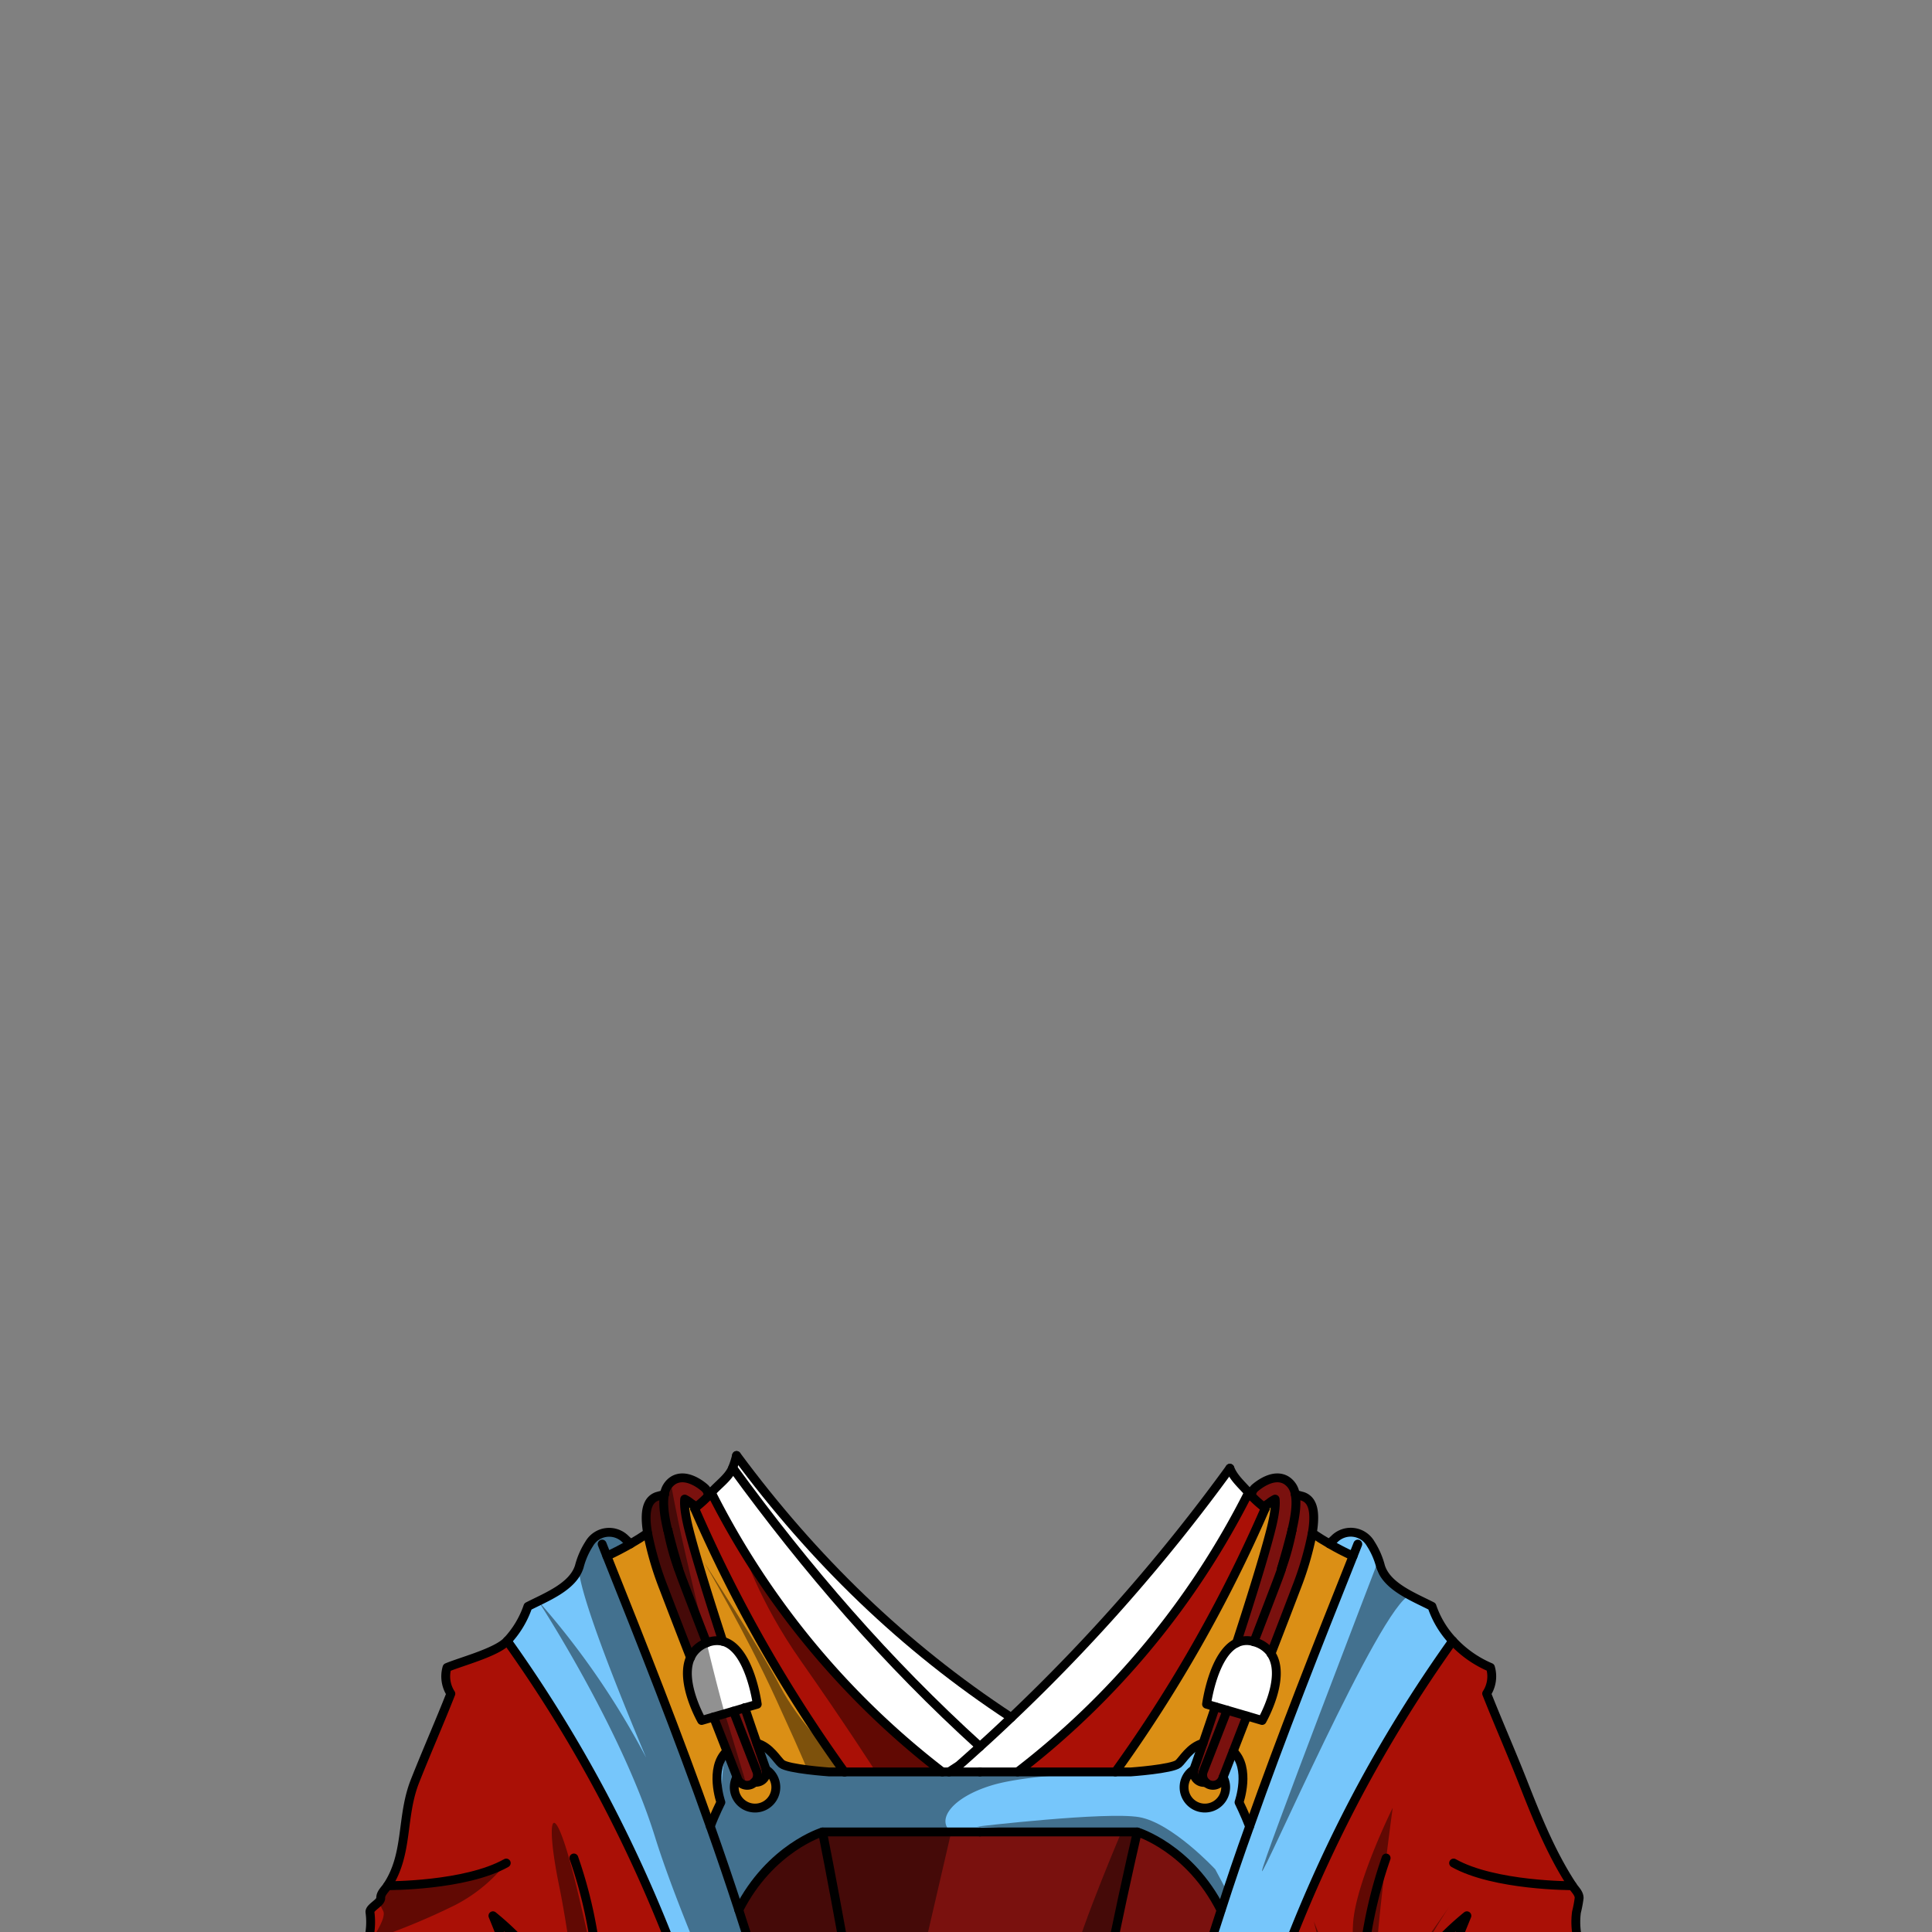 <svg xmlns="http://www.w3.org/2000/svg" viewBox="0 0 432 432">
  <rect x="0" y="0" width="432" height="432" fill="#808080" stroke="none"/>
  <defs>
    <style>.BUNTAI_DEER_OUTFIT_DEER_OUTFIT_20_cls-1{isolation:isolate;}.BUNTAI_DEER_OUTFIT_DEER_OUTFIT_20_cls-2{fill:#7a110e;}.BUNTAI_DEER_OUTFIT_DEER_OUTFIT_20_cls-3{fill:#fff;}.BUNTAI_DEER_OUTFIT_DEER_OUTFIT_20_cls-4{fill:#76c6fb;}.BUNTAI_DEER_OUTFIT_DEER_OUTFIT_20_cls-5{fill:#db8f15;}.BUNTAI_DEER_OUTFIT_DEER_OUTFIT_20_cls-6{fill:#aa1006;}.BUNTAI_DEER_OUTFIT_DEER_OUTFIT_20_cls-7{fill:none;stroke:#000;stroke-linecap:round;stroke-linejoin:round;stroke-width:1.98px;}.BUNTAI_DEER_OUTFIT_DEER_OUTFIT_20_cls-8{opacity:0.43;mix-blend-mode:multiply;}</style>
  </defs>
  <g class="BUNTAI_DEER_OUTFIT_DEER_OUTFIT_20_cls-1">
    <g id="outfit">
      <path class="BUNTAI_DEER_OUTFIT_DEER_OUTFIT_20_cls-2" d="M274.39,382.42l-2.63-.77c-1.05,3.12-2,5.9-2.77,8.14l-2,5.71a1.67,1.67,0,0,0,0,.18,2.3,2.3,0,0,0,1.46,2.75,2.53,2.53,0,0,0,.76.13,1.75,1.75,0,0,0,.4,0,2.33,2.33,0,0,0,.8.53,2.43,2.43,0,0,0,.83.15,2.3,2.3,0,0,0,2.14-1.47l.13-.34c.31-.79,1.12-2.89,2.25-5.78l3.06-7.9Z" />
      <path class="BUNTAI_DEER_OUTFIT_DEER_OUTFIT_20_cls-2" d="M171.22,395.5l-2-5.71c-.75-2.19-1.68-4.89-2.69-7.92l-2.61.77-4.43,1.29c1.1,2.87,2.13,5.49,3,7.68,1.13,2.89,1.94,5,2.26,5.78l.12.34A2.3,2.3,0,0,0,167,399.2a2.43,2.43,0,0,0,.83-.15,2.33,2.33,0,0,0,.8-.53,1.75,1.75,0,0,0,.4,0,2.53,2.53,0,0,0,.76-.13,2.3,2.3,0,0,0,1.46-2.75A1.67,1.67,0,0,0,171.22,395.5Z" />
      <path class="BUNTAI_DEER_OUTFIT_DEER_OUTFIT_20_cls-3" d="M284.21,369.76h0a6.65,6.65,0,0,0-3.15-2.41,4.88,4.88,0,0,0-.74-.24,5.12,5.12,0,0,0-3.81.26c-5.27,2.51-6.75,13.71-6.75,13.71l2,.58,2.63.77,4.41,1.29,3.38,1S287.75,375,284.21,369.76Z" />
      <path class="BUNTAI_DEER_OUTFIT_DEER_OUTFIT_20_cls-3" d="M161.61,367a5.82,5.82,0,0,0-3.59.34,6.29,6.29,0,0,0-3.64,3.31c-2.45,5.38,2.51,14.05,2.51,14.05l2.63-.77,4.43-1.29,2.61-.77,2.76-.8S167.67,368.53,161.61,367Z" />
      <path class="BUNTAI_DEER_OUTFIT_DEER_OUTFIT_20_cls-2" d="M293.18,336.25a3.16,3.16,0,0,0-2-1.69l-1.55-.42a4.4,4.4,0,0,0-2-3.14c-2.84-1.72-6.3,1.11-7,1.7a2.29,2.29,0,0,0-.77,1.85,24.6,24.6,0,0,0,2.37,2.17l.27.21a1.78,1.78,0,0,0,.74-.48,3.76,3.76,0,0,0,.42-.3,7.44,7.44,0,0,1,1.44-.95c.11.78.11,2.63-.9,6.66-1.51,6-4.59,15.86-7.73,25.5a5.12,5.12,0,0,1,3.81-.26,4.88,4.88,0,0,1,.74.24,6.65,6.65,0,0,1,3.15,2.41c2.26-5.84,4.34-11.25,5.63-14.64a70.72,70.72,0,0,0,3.6-12.29C293.9,340.12,293.93,337.72,293.18,336.25Zm-6.66,14.54c.88-3,1.62-5.62,2.17-7.81.07-.27.13-.53.19-.78A54.71,54.71,0,0,1,286.52,350.79Z" />
      <path class="BUNTAI_DEER_OUTFIT_DEER_OUTFIT_20_cls-2" d="M153.1,335.2a7.44,7.44,0,0,1,1.44.95,3.76,3.76,0,0,0,.42.3,1.78,1.78,0,0,0,.74.49h0l.26-.22a24.6,24.6,0,0,0,2.37-2.17,2.29,2.29,0,0,0-.77-1.85c-.67-.59-4.13-3.42-7-1.7a4.4,4.4,0,0,0-2,3.14l-1.55.42a3.16,3.16,0,0,0-2,1.69c-.75,1.47-.72,3.87-.26,6.57a70.72,70.72,0,0,0,3.6,12.29c1.36,3.56,3.59,9.36,6,15.54a6.29,6.29,0,0,1,3.64-3.31,5.82,5.82,0,0,1,3.59-.34c-3.09-9.52-6.12-19.21-7.61-25.14C153,337.83,153,336,153.1,335.2Zm-3.74,7c.06.25.12.51.19.78.55,2.19,1.29,4.85,2.17,7.81A54.71,54.71,0,0,1,149.36,342.2Z" />
      <path class="BUNTAI_DEER_OUTFIT_DEER_OUTFIT_20_cls-4" d="M212.2,396.21h40.62s9.2-.64,10.65-1.82c1-.81,2.56-3.78,5.53-4.6-1.2,3.45-1.95,5.62-2,5.71a1.67,1.67,0,0,0,0,.18,4.65,4.65,0,1,0,7.09,3.95,4.75,4.75,0,0,0-.57-2.24c.31-.79,1.12-2.89,2.25-5.78,4,3.76,1.31,11.39,1.31,11.39s1.31,2.66,2.36,5.38q-3.3,9.3-6.36,18.69h0c-7.05-13.9-18.73-17.44-18.73-17.44H183.92s-11.68,3.54-18.73,17.44q-3-9.37-6.36-18.69c1-2.72,2.36-5.38,2.36-5.38s-2.68-7.63,1.31-11.39c1.13,2.89,1.94,5,2.25,5.78a4.75,4.75,0,0,0-.57,2.24,4.65,4.65,0,1,0,7.09-3.95,1.67,1.67,0,0,0-.05-.18l-2-5.71c3,.82,4.54,3.79,5.52,4.6,1.45,1.18,10.65,1.82,10.65,1.82H212.2Z" />
      <path class="BUNTAI_DEER_OUTFIT_DEER_OUTFIT_20_cls-2" d="M183.92,409.63s2.19,11,4.77,25.33c-10.14,2.84-17.51,11.63-17.51,11.63q-2.82-9.81-6-19.52C172.24,413.17,183.92,409.63,183.92,409.63Z" />
      <path class="BUNTAI_DEER_OUTFIT_DEER_OUTFIT_20_cls-2" d="M273,427.07h0q-3.17,9.71-6,19.52h0s-7.71-9.22-18.23-11.82c3-14.55,5.49-25.14,5.49-25.14S266,413.17,273,427.07Z" />
      <path class="BUNTAI_DEER_OUTFIT_DEER_OUTFIT_20_cls-2" d="M219.12,409.63h35.19s-2.49,10.59-5.49,25.14a22.48,22.48,0,0,0-2.74-.53,212.46,212.46,0,0,0-27-1.07,212.46,212.46,0,0,0-27,1.07,23.2,23.2,0,0,0-3.47.72c-2.58-14.34-4.77-25.33-4.77-25.33Z" />
      <path class="BUNTAI_DEER_OUTFIT_DEER_OUTFIT_20_cls-3" d="M275,328.31a404.37,404.37,0,0,1-48.9,55.74c-24.1-15.79-44.28-35.44-61.41-58.6a19.84,19.84,0,0,1-.87,2.74h0c-.86,2.17-3.19,3.72-4.78,5.55a182.18,182.18,0,0,0,51.66,62.46h1.49l1.09-.71-1.09.71h15.33a182.18,182.18,0,0,0,51.66-62.46C277.6,331.92,275.86,330.48,275,328.31Z" />
      <path class="BUNTAI_DEER_OUTFIT_DEER_OUTFIT_20_cls-5" d="M171.27,395.68a2.3,2.3,0,0,1-1.46,2.75,2.53,2.53,0,0,1-.76.13,1.75,1.75,0,0,1-.4,0,2.33,2.33,0,0,1-.8.53,2.43,2.43,0,0,1-.83.15,2.3,2.3,0,0,1-2.14-1.47l-.12-.34a4.64,4.64,0,1,0,6.51-1.71Z" />
      <path class="BUNTAI_DEER_OUTFIT_DEER_OUTFIT_20_cls-5" d="M273.36,397.73a2.3,2.3,0,0,1-2.14,1.47,2.43,2.43,0,0,1-.83-.15,2.33,2.33,0,0,1-.8-.53,1.75,1.75,0,0,1-.4,0,2.53,2.53,0,0,1-.76-.13,2.3,2.3,0,0,1-1.46-2.75,4.65,4.65,0,1,0,7.09,3.95,4.75,4.75,0,0,0-.57-2.24Z" />
      <path class="BUNTAI_DEER_OUTFIT_DEER_OUTFIT_20_cls-5" d="M297.3,345.23c-1.32-.76-2.6-1.56-3.86-2.41a70.72,70.72,0,0,1-3.6,12.29c-1.29,3.39-3.37,8.8-5.63,14.64h0c3.54,5.25-2,14.94-2,14.94l-3.38-1-3.06,7.9c4,3.76,1.31,11.39,1.31,11.39s1.31,2.66,2.36,5.38c7.19-20.33,15.15-40.43,23.13-60.44C300.75,347.12,299,346.21,297.3,345.23Z" />
      <path class="BUNTAI_DEER_OUTFIT_DEER_OUTFIT_20_cls-5" d="M159.52,383.93l-2.63.77s-5-8.67-2.51-14.05c-2.39-6.18-4.62-12-6-15.54a70.72,70.72,0,0,1-3.6-12.29c-1.26.85-2.54,1.65-3.86,2.41-1.7,1-3.45,1.89-5.24,2.71,8,20,15.94,40.11,23.13,60.44,1-2.72,2.36-5.38,2.36-5.38s-2.68-7.63,1.31-11.39C161.65,389.42,160.62,386.8,159.52,383.93Z" />
      <path class="BUNTAI_DEER_OUTFIT_DEER_OUTFIT_20_cls-5" d="M155.7,336.94a1.78,1.78,0,0,1-.74-.49,3.76,3.76,0,0,1-.42-.3,7.44,7.44,0,0,0-1.44-.95c-.11.78-.11,2.63.9,6.66,1.49,5.93,4.52,15.62,7.61,25.14,6.06,1.53,7.71,14.07,7.71,14.07l-2.76.8c1,3,1.94,5.73,2.69,7.92,3,.82,4.54,3.79,5.52,4.6,1.45,1.18,10.65,1.82,10.65,1.82h3.42a317.4,317.4,0,0,1-33.54-59Z" />
      <path class="BUNTAI_DEER_OUTFIT_DEER_OUTFIT_20_cls-5" d="M284.24,341.86c1-4,1-5.88.9-6.66a7.44,7.44,0,0,0-1.44.95,3.76,3.76,0,0,1-.42.3,1.78,1.78,0,0,1-.74.48c.13.12.27.22.4.32a317.4,317.4,0,0,1-33.54,59h3.42s9.2-.64,10.65-1.82c1-.81,2.56-3.78,5.52-4.6.77-2.24,1.72-5,2.77-8.14l-2-.58s1.48-11.2,6.75-13.71C279.65,357.72,282.73,347.86,284.24,341.86Z" />
      <path class="BUNTAI_DEER_OUTFIT_DEER_OUTFIT_20_cls-6" d="M159.05,333.75c-.22.26-.46.53-.71.8a24.6,24.6,0,0,1-2.37,2.17l-.26.22h0l-.4.31a317.4,317.4,0,0,0,33.54,59h21.87A182.18,182.18,0,0,1,159.05,333.75Z" />
      <path class="BUNTAI_DEER_OUTFIT_DEER_OUTFIT_20_cls-6" d="M282.54,336.93l-.27-.21a24.6,24.6,0,0,1-2.37-2.17c-.25-.27-.49-.54-.71-.8a182.18,182.18,0,0,1-51.66,62.46H249.4a317.4,317.4,0,0,0,33.54-59C282.81,337.15,282.67,337.05,282.54,336.93Z" />
      <path class="BUNTAI_DEER_OUTFIT_DEER_OUTFIT_20_cls-4" d="M320.2,359.18c-4.21-2.15-10.08-4.4-11.49-8.91a17.2,17.2,0,0,0-2.2-5.06,5.15,5.15,0,0,0-8.21-1,9.83,9.83,0,0,0-1,1c1.7,1,3.45,1.89,5.24,2.71-8,20-15.94,40.11-23.13,60.44q-3.3,9.3-6.36,18.69-3.17,9.71-6,19.52-2.9,10.05-5.38,20.2c-1.28,5.28-2.47,10.57-3.55,15.91h15.75a315.93,315.93,0,0,1,29.53-81.17,308.68,308.68,0,0,1,21.42-34.63A21.32,21.32,0,0,1,320.2,359.18Z" />
      <path class="BUNTAI_DEER_OUTFIT_DEER_OUTFIT_20_cls-4" d="M171.18,446.59q-2.82-9.81-6-19.52-3-9.37-6.36-18.69c-7.19-20.33-15.15-40.43-23.13-60.44,1.79-.82,3.54-1.73,5.24-2.71a9.83,9.83,0,0,0-1-1,5.15,5.15,0,0,0-8.21,1,17.2,17.2,0,0,0-2.2,5.06c-1.41,4.51-7.28,6.76-11.49,8.91a21.32,21.32,0,0,1-4.63,7.72,308.68,308.68,0,0,1,21.42,34.63,315.93,315.93,0,0,1,29.53,81.17h15.75c-1.08-5.34-2.27-10.63-3.55-15.91Q174.08,456.64,171.18,446.59Z" />
      <path class="BUNTAI_DEER_OUTFIT_DEER_OUTFIT_20_cls-6" d="M369.75,477.53c-2.51-6.93-3.94-14.4-7.93-20.61a62.89,62.89,0,0,1-9.13-23.83,16.75,16.75,0,0,1-.19-5.51,27,27,0,0,0,.6-3.18c0-1.08-.92-1.85-1.51-2.75-4.76-7.25-8-15.39-11.17-23.46-2.59-6.57-5.4-12.93-8-19.5a7.05,7.05,0,0,0,.85-5.85,24.51,24.51,0,0,1-8.45-5.94,308.68,308.68,0,0,0-21.42,34.63,315.93,315.93,0,0,0-29.53,81.17h97.53Z" />
      <path class="BUNTAI_DEER_OUTFIT_DEER_OUTFIT_20_cls-6" d="M113.41,366.9c-2.35,2.55-10.28,4.6-13.46,5.94a7.09,7.09,0,0,0,.86,5.85c-2.59,6.57-5.4,12.93-8,19.5-3.2,8.07-1.41,16.21-6.17,23.46-.59.9-1.55,1.67-1.51,2.75s-2.59,2.11-2.4,3.18a16.49,16.49,0,0,1-.2,5.51c-1.36,8.45-1.49,16.62-6.12,23.83-4,6.21-5.42,13.68-7.93,20.61l-1.66,5.17h97.53a315.93,315.93,0,0,0-29.53-81.17A308.68,308.68,0,0,0,113.41,366.9Z" />
      <path class="BUNTAI_DEER_OUTFIT_DEER_OUTFIT_20_cls-7" d="M154.38,370.65c-2.45,5.38,2.51,14.05,2.51,14.05l2.63-.77,4.43-1.29,2.61-.77,2.76-.8s-1.65-12.54-7.71-14.07a5.82,5.82,0,0,0-3.59.34A6.29,6.29,0,0,0,154.38,370.65Z" />
      <path class="BUNTAI_DEER_OUTFIT_DEER_OUTFIT_20_cls-7" d="M284.21,369.76c3.54,5.25-2,14.94-2,14.94l-3.38-1-4.41-1.29-2.63-.77-2-.58s1.48-11.2,6.75-13.71a5.12,5.12,0,0,1,3.81-.26,4.88,4.88,0,0,1,.74.24,6.65,6.65,0,0,1,3.15,2.41" />
      <path class="BUNTAI_DEER_OUTFIT_DEER_OUTFIT_20_cls-7" d="M254.31,409.63s-2.49,10.59-5.49,25.14c-1.62,7.89-3.41,17-5,26.15-1.29,7.37-2.48,14.82-3.4,21.78" />
      <path class="BUNTAI_DEER_OUTFIT_DEER_OUTFIT_20_cls-7" d="M183.92,409.63s2.19,11,4.77,25.33c1.46,8.13,3,17.34,4.43,26.23,1.19,7.72,2.23,15.19,2.89,21.51" />
      <path class="BUNTAI_DEER_OUTFIT_DEER_OUTFIT_20_cls-7" d="M155.3,337.25a317.4,317.4,0,0,0,33.54,59" />
      <line class="BUNTAI_DEER_OUTFIT_DEER_OUTFIT_20_cls-7" x1="154.96" y1="336.45" x2="154.96" y2="336.44" />
      <path class="BUNTAI_DEER_OUTFIT_DEER_OUTFIT_20_cls-7" d="M219.12,409.63h-35.2s-11.68,3.54-18.73,17.44" />
      <path class="BUNTAI_DEER_OUTFIT_DEER_OUTFIT_20_cls-7" d="M168.65,398.52a1.75,1.75,0,0,0,.4,0,2.53,2.53,0,0,0,.76-.13,2.3,2.3,0,0,0,1.46-2.75,1.67,1.67,0,0,0-.05-.18l-2-5.71c-.75-2.19-1.68-4.89-2.69-7.92" />
      <path class="BUNTAI_DEER_OUTFIT_DEER_OUTFIT_20_cls-7" d="M161.61,367c-3.09-9.52-6.12-19.21-7.61-25.14-1-4-1-5.88-.9-6.66a7.44,7.44,0,0,1,1.44.95,3.76,3.76,0,0,0,.42.3,1.78,1.78,0,0,0,.74.49" />
      <path class="BUNTAI_DEER_OUTFIT_DEER_OUTFIT_20_cls-7" d="M149.36,342.2c.06.25.12.51.19.78.55,2.19,1.29,4.85,2.17,7.81" />
      <path class="BUNTAI_DEER_OUTFIT_DEER_OUTFIT_20_cls-7" d="M158.34,334.55a2.29,2.29,0,0,0-.77-1.85c-.67-.59-4.13-3.42-7-1.7a4.4,4.4,0,0,0-2,3.14c-.36,1.87-.11,4.47.73,8" />
      <path class="BUNTAI_DEER_OUTFIT_DEER_OUTFIT_20_cls-7" d="M171.27,395.68a4.65,4.65,0,1,1-7.09,3.95,4.75,4.75,0,0,1,.57-2.24" />
      <path class="BUNTAI_DEER_OUTFIT_DEER_OUTFIT_20_cls-7" d="M148.62,334.14l-1.55.42a3.16,3.16,0,0,0-2,1.69c-.75,1.47-.72,3.87-.26,6.57a70.72,70.72,0,0,0,3.6,12.29c1.36,3.56,3.59,9.36,6,15.54" />
      <path class="BUNTAI_DEER_OUTFIT_DEER_OUTFIT_20_cls-7" d="M149.35,342.14a.13.13,0,0,0,0,.06,54.71,54.71,0,0,0,2.36,8.59.88.88,0,0,0,.05.15c.28.8.58,1.64.92,2.53,1.23,3.24,3.19,8.33,5.33,13.87" />
      <path class="BUNTAI_DEER_OUTFIT_DEER_OUTFIT_20_cls-7" d="M164,382.64c2.89,7.47,5.16,13.29,5.21,13.43a2.29,2.29,0,0,1-.51,2.45,2.33,2.33,0,0,1-.8.53,2.43,2.43,0,0,1-.83.15,2.3,2.3,0,0,1-2.14-1.47l-.13-.34c-.31-.79-1.12-2.89-2.25-5.78-.85-2.19-1.88-4.81-3-7.68" />
      <path class="BUNTAI_DEER_OUTFIT_DEER_OUTFIT_20_cls-7" d="M86.65,421.65s17.41.08,26.55-5.07" />
      <path class="BUNTAI_DEER_OUTFIT_DEER_OUTFIT_20_cls-7" d="M128.32,415.45a101.74,101.74,0,0,1,4.65,47.8c0,.12,0,.24-.05.36a63.29,63.29,0,0,1-3,12.38,38.93,38.93,0,0,1-3.11,6.71" />
      <path class="BUNTAI_DEER_OUTFIT_DEER_OUTFIT_20_cls-7" d="M115.45,451.09l5.37,4.13c-3.63-8.88-7-18-10.6-26.85a64.55,64.55,0,0,1,11.57,12.19A49.39,49.39,0,0,1,129.94,476a45.75,45.75,0,0,1-1.5,6.71" />
      <path class="BUNTAI_DEER_OUTFIT_DEER_OUTFIT_20_cls-7" d="M140.94,345.23a9.83,9.83,0,0,0-1-1,5.15,5.15,0,0,0-8.21,1,17.32,17.32,0,0,0-2.2,5.06c-1.41,4.51-7.28,6.76-11.49,8.91a21.32,21.32,0,0,1-4.63,7.72c-2.35,2.55-10.28,4.6-13.46,5.94a7.09,7.09,0,0,0,.86,5.85c-2.59,6.57-5.4,12.93-8,19.5-3.2,8.07-1.41,16.21-6.17,23.46-.59.9-1.55,1.67-1.51,2.75s-2.59,2.11-2.4,3.18a16.49,16.49,0,0,1-.2,5.51c-1.36,8.45-1.49,16.62-6.12,23.83-4,6.21-5.42,13.68-7.93,20.61l-1.66,5.17H180.11" />
      <path class="BUNTAI_DEER_OUTFIT_DEER_OUTFIT_20_cls-7" d="M135.7,347.94c1.79-.82,3.54-1.73,5.24-2.71,1.32-.76,2.6-1.56,3.86-2.41" />
      <path class="BUNTAI_DEER_OUTFIT_DEER_OUTFIT_20_cls-7" d="M219.12,390.55c-20.87-18.93-38.7-39.57-55.29-62.35" />
      <path class="BUNTAI_DEER_OUTFIT_DEER_OUTFIT_20_cls-7" d="M164.7,325.45c17.13,23.16,37.31,42.81,61.41,58.6" />
      <path class="BUNTAI_DEER_OUTFIT_DEER_OUTFIT_20_cls-7" d="M155.3,337.25l.4-.31h0l.26-.22a24.6,24.6,0,0,0,2.37-2.17c.25-.27.49-.54.71-.8,1.59-1.83,3.92-3.38,4.78-5.55h0a19.84,19.84,0,0,0,.87-2.74" />
      <path class="BUNTAI_DEER_OUTFIT_DEER_OUTFIT_20_cls-7" d="M159.05,333.75a182.18,182.18,0,0,0,51.66,62.46" />
      <path class="BUNTAI_DEER_OUTFIT_DEER_OUTFIT_20_cls-7" d="M258.13,482.7c1.08-5.34,2.27-10.63,3.55-15.91q2.47-10.16,5.38-20.2,2.82-9.81,6-19.52,3-9.37,6.36-18.69c7.19-20.33,15.15-40.43,23.13-60.44l1.06-2.68" />
      <path class="BUNTAI_DEER_OUTFIT_DEER_OUTFIT_20_cls-7" d="M134.64,345.26l1.06,2.68c8,20,15.94,40.11,23.13,60.44q3.3,9.3,6.36,18.69,3.17,9.71,6,19.52,2.9,10.05,5.38,20.2c1.28,5.28,2.47,10.57,3.55,15.91H258" />
      <path class="BUNTAI_DEER_OUTFIT_DEER_OUTFIT_20_cls-7" d="M113.41,366.9a308.68,308.68,0,0,1,21.42,34.63,315.93,315.93,0,0,1,29.53,81.17" />
      <path class="BUNTAI_DEER_OUTFIT_DEER_OUTFIT_20_cls-7" d="M158.83,408.38c1-2.72,2.36-5.38,2.36-5.38s-2.68-7.63,1.31-11.39" />
      <path class="BUNTAI_DEER_OUTFIT_DEER_OUTFIT_20_cls-7" d="M219.12,396.21h-33.7s-9.2-.64-10.65-1.82c-1-.81-2.56-3.78-5.52-4.6" />
      <path class="BUNTAI_DEER_OUTFIT_DEER_OUTFIT_20_cls-7" d="M249.4,396.21a317.4,317.4,0,0,0,33.54-59" />
      <line class="BUNTAI_DEER_OUTFIT_DEER_OUTFIT_20_cls-7" x1="283.28" y1="336.44" x2="283.28" y2="336.45" />
      <path class="BUNTAI_DEER_OUTFIT_DEER_OUTFIT_20_cls-7" d="M219.12,409.63h35.19S266,413.17,273,427.07" />
      <path class="BUNTAI_DEER_OUTFIT_DEER_OUTFIT_20_cls-7" d="M282.52,336.94h0a1.78,1.78,0,0,0,.74-.48,3.76,3.76,0,0,0,.42-.3,7.44,7.44,0,0,1,1.44-.95c.11.78.11,2.63-.9,6.66-1.51,6-4.59,15.86-7.73,25.5" />
      <path class="BUNTAI_DEER_OUTFIT_DEER_OUTFIT_20_cls-7" d="M271.76,381.65c-1.05,3.12-2,5.9-2.76,8.14-1.2,3.45-1.95,5.62-2,5.71a1.67,1.67,0,0,0,0,.18,2.3,2.3,0,0,0,1.46,2.75,2.53,2.53,0,0,0,.76.13,1.75,1.75,0,0,0,.4,0" />
      <path class="BUNTAI_DEER_OUTFIT_DEER_OUTFIT_20_cls-7" d="M288.89,342.14c.84-3.53,1.09-6.13.73-8a4.4,4.4,0,0,0-2-3.14c-2.84-1.72-6.3,1.11-7,1.7a2.29,2.29,0,0,0-.77,1.85" />
      <path class="BUNTAI_DEER_OUTFIT_DEER_OUTFIT_20_cls-7" d="M286.52,350.79c.88-3,1.62-5.62,2.17-7.81.07-.27.13-.53.19-.78" />
      <path class="BUNTAI_DEER_OUTFIT_DEER_OUTFIT_20_cls-7" d="M273.49,397.39a4.75,4.75,0,0,1,.57,2.24,4.65,4.65,0,1,1-7.09-3.95" />
      <path class="BUNTAI_DEER_OUTFIT_DEER_OUTFIT_20_cls-7" d="M288.89,342.14a.13.13,0,0,1,0,.06,54.71,54.71,0,0,1-2.36,8.59.88.88,0,0,1,0,.15c-.28.8-.58,1.64-.92,2.53-1.21,3.2-3.13,8.18-5.23,13.63" />
      <path class="BUNTAI_DEER_OUTFIT_DEER_OUTFIT_20_cls-7" d="M289.62,334.14l1.55.42a3.16,3.16,0,0,1,2,1.69c.75,1.47.72,3.87.26,6.57a70.72,70.72,0,0,1-3.6,12.29c-1.29,3.39-3.37,8.8-5.63,14.64h0" />
      <path class="BUNTAI_DEER_OUTFIT_DEER_OUTFIT_20_cls-7" d="M278.8,383.71l-3.06,7.9c-1.13,2.89-1.94,5-2.25,5.78l-.13.34a2.3,2.3,0,0,1-2.14,1.47,2.43,2.43,0,0,1-.83-.15,2.33,2.33,0,0,1-.8-.53,2.29,2.29,0,0,1-.51-2.45c.05-.14,2.37-6.07,5.31-13.65" />
      <path class="BUNTAI_DEER_OUTFIT_DEER_OUTFIT_20_cls-7" d="M351.59,421.65s-17.42.08-26.56-5.07" />
      <path class="BUNTAI_DEER_OUTFIT_DEER_OUTFIT_20_cls-7" d="M311.41,482.7A38.93,38.93,0,0,1,308.3,476a63.29,63.29,0,0,1-3-12.38,2.2,2.2,0,0,1,0-.36,101.61,101.61,0,0,1,4.64-47.8" />
      <path class="BUNTAI_DEER_OUTFIT_DEER_OUTFIT_20_cls-7" d="M309.8,482.7a45.75,45.75,0,0,1-1.5-6.71,49.39,49.39,0,0,1,8.15-35.43A64.55,64.55,0,0,1,328,428.37c-3.64,8.87-7,18-10.6,26.85l5.37-4.13" />
      <path class="BUNTAI_DEER_OUTFIT_DEER_OUTFIT_20_cls-7" d="M258,482.7H371.41l-1.66-5.17c-2.51-6.93-3.94-14.4-7.93-20.61a62.89,62.89,0,0,1-9.13-23.83,16.75,16.75,0,0,1-.19-5.51,27,27,0,0,0,.6-3.18c0-1.08-.92-1.85-1.51-2.75-4.76-7.25-8-15.39-11.17-23.46-2.59-6.57-5.4-12.93-8-19.5a7.05,7.05,0,0,0,.85-5.85,24.51,24.51,0,0,1-8.45-5.94,21.32,21.32,0,0,1-4.63-7.72c-4.21-2.15-10.08-4.4-11.49-8.91a17.32,17.32,0,0,0-2.2-5.06,5.15,5.15,0,0,0-8.21-1,9.83,9.83,0,0,0-1,1" />
      <path class="BUNTAI_DEER_OUTFIT_DEER_OUTFIT_20_cls-7" d="M293.44,342.82c1.26.85,2.54,1.65,3.86,2.41,1.7,1,3.45,1.89,5.24,2.71" />
      <path class="BUNTAI_DEER_OUTFIT_DEER_OUTFIT_20_cls-7" d="M212.2,396.21l2.19-1.43c1.59-1.39,3.16-2.8,4.73-4.23q3.54-3.19,7-6.5A404.37,404.37,0,0,0,275,328.31" />
      <path class="BUNTAI_DEER_OUTFIT_DEER_OUTFIT_20_cls-7" d="M275,328.3h0c.85,2.17,2.59,3.61,4.18,5.44.22.26.46.53.71.8a24.6,24.6,0,0,0,2.37,2.17l.27.21c.13.12.27.22.4.32" />
      <path class="BUNTAI_DEER_OUTFIT_DEER_OUTFIT_20_cls-7" d="M227.53,396.21a182.18,182.18,0,0,0,51.66-62.46" />
      <path class="BUNTAI_DEER_OUTFIT_DEER_OUTFIT_20_cls-7" d="M273.88,482.7a315.93,315.93,0,0,1,29.53-81.17,308.68,308.68,0,0,1,21.42-34.63" />
      <path class="BUNTAI_DEER_OUTFIT_DEER_OUTFIT_20_cls-7" d="M275.74,391.61c4,3.76,1.31,11.39,1.31,11.39s1.31,2.66,2.36,5.38" />
      <path class="BUNTAI_DEER_OUTFIT_DEER_OUTFIT_20_cls-7" d="M269,389.79c-3,.82-4.55,3.79-5.53,4.6-1.45,1.18-10.65,1.82-10.65,1.82h-33.7" />
      <g class="BUNTAI_DEER_OUTFIT_DEER_OUTFIT_20_cls-8">
        <path d="M242,409.63l-23.55-1.2s28.9-3.4,36.28-2.11,17,11.66,17,11.66l2.3,4.32-.68,3.78s-4.41-8.21-10.61-11.85S258.17,409.63,242,409.63Z" />
        <path d="M251.27,408.43s-9.36,21.79-11.77,31.42S234,466,234,466V482.7h7.06s9.17-59.64,14.14-73.07C251.53,409.63,251.27,408.43,251.27,408.43Z" />
        <path d="M307.75,350.1s-25.4,66-25.57,68.25,26.52-59.44,33.08-61.65C310.68,353.43,307.88,353,307.75,350.1Z" />
        <path d="M304.26,470.76s-1.05-10.68-3.3-16.14-7.19-25-7.19-25,10.37,25.84,10.49,25-2.23-15.25-1.72-24.39,8.87-26,8.87-26-4.74,34.61-3.66,39.11,3.66,1,3.66,1l12.66-18s-10.59,15.55-10.59,22.7a56.86,56.86,0,0,0,1.2,12.11V473s2.33,9.71,0,9.71H303Z" />
        <path d="M166.12,346.49s3.36,11.26,13,24.95S196.3,396.9,196.3,396.9h14.41s-5-2.67-19-16.69S166.12,346.49,166.12,346.49Z" />
        <path d="M180.5,395.73s.06-.43-7-15.84-16.14-30.7-16.14-30.7S170.23,369,174.4,377s11.93,15.68,12.16,16,2.13,3.21,2.13,3.21Z" />
        <path d="M144.8,335.2s.2,10,2.88,17.5,6.7,17.95,6.7,17.95a25.29,25.29,0,0,0,3,13.92l2.39-.11,5.42,13.74,2,1.78s-3.32-11.1-4.77-15.7S158,367.34,158,367.34s-4.49-18.26-6.3-27-1.82-9.86-1.82-9.86l-2.14,4.75S146.12,332.76,144.8,335.2Z" />
        <path d="M212.7,409.63l-5.46,23.58s-26.67,1-18.55,1.75,19.52,2.65,19.52,2.65l-.79,21.64,3.29,23.45H176.56S154,435,146.43,410.64,120.36,358,120.36,358a178.39,178.39,0,0,1,24.11,35c-17.14-40.76-14.94-42.73-14.94-42.73S132,343,135,342.82s5.74,2.15,5.74,2.15l-4.78,2.69,14.18,37,8.93,23.11,2.14-4.81s.21-9.79,1.31-10.7a26.35,26.35,0,0,1,1.92,6.9s1.37,6.14,4.9,5.05,4.64-3.54,3.74-5.69a12.9,12.9,0,0,0-2.11-3.48l-1-5s2.09,3.81,5.51,4.56,44,1.61,44,1.61h31.83s-20.6.26-29.58,3S209.28,407,212.7,409.63Z" />
        <path d="M124.33,482.7a96.57,96.57,0,0,0-.42-19.9c-1.39-9.84-4.07-14.55-4.07-14.55L111,436.06l10.7,12.19a75,75,0,0,1-2.14-12.19c-.21-4.82,4.07,6.84,7.31,16.47s3.66,10.27,3.66,10.27-2.09-24.42-5.51-41.15-1.17-20.6,3.79-.15,5.47,26.75,5.47,26.75l.4,4.5s2.32-15.62,2.64-16.05.53,13.48.53,13.48-.53,12.19-.53,21.77.53,11.93.53,11.93Z" />
        <path d="M88.5,422.52s15.89-.87,20.3-3.4l4.4-2.54A35.07,35.07,0,0,1,101.73,426a152.05,152.05,0,0,1-18.64,7.71s3.4-4.82,2.6-6.38-1.32-2.81-.88-3.17l2.4-2Z" />
      </g>
    </g>
  </g>
</svg>